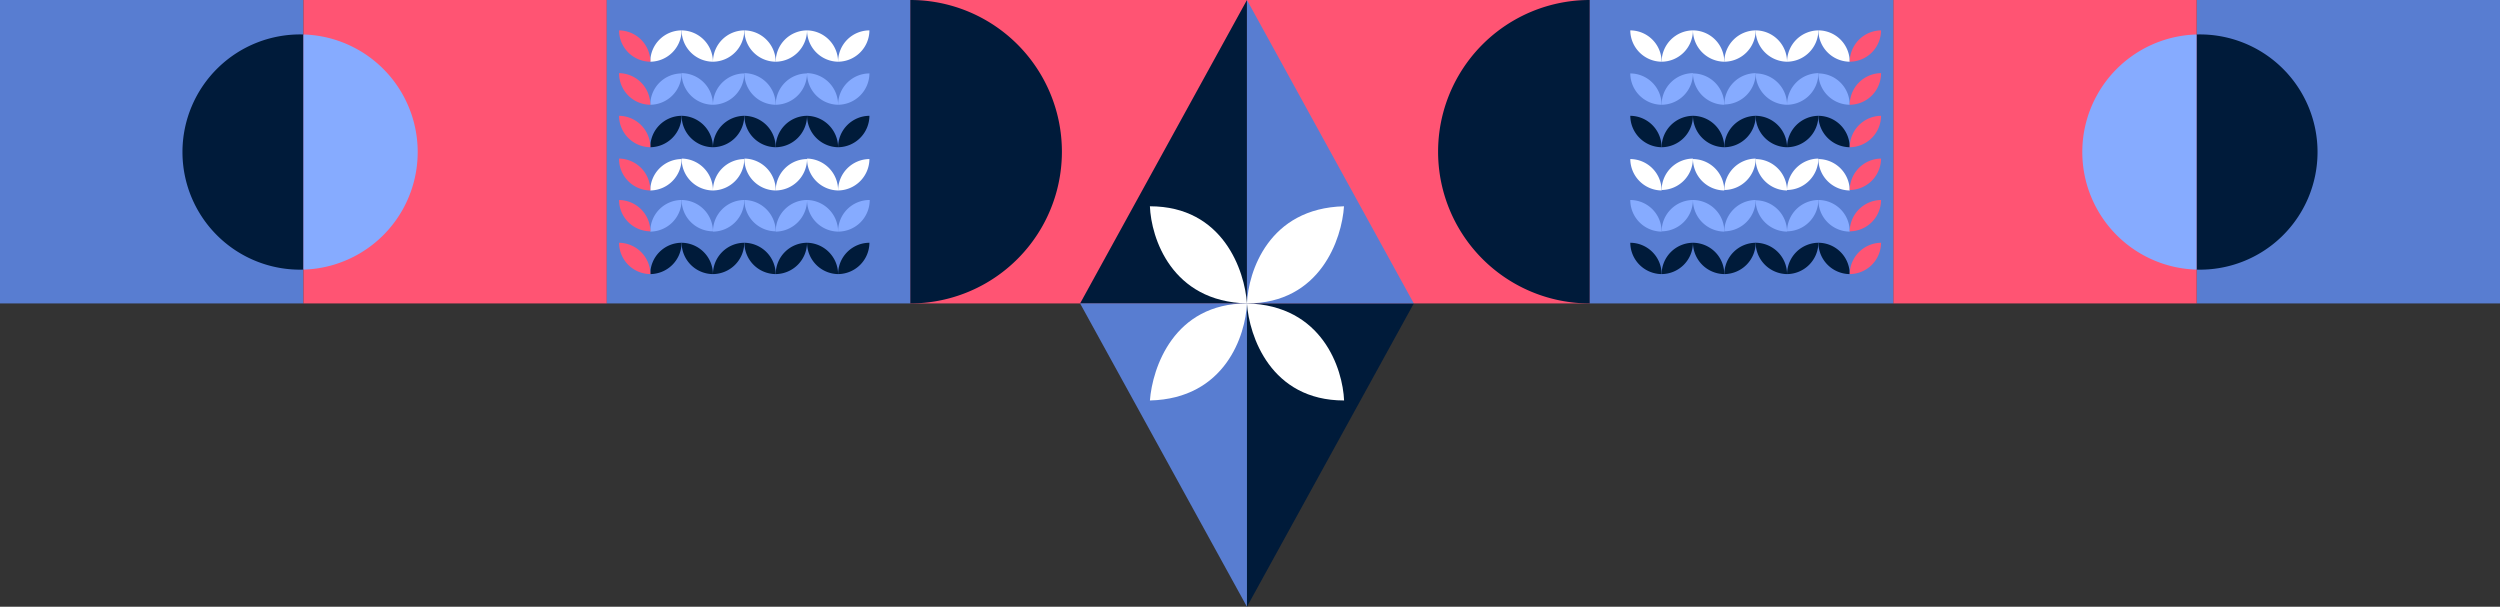 <svg xmlns="http://www.w3.org/2000/svg" viewBox="0 0 262.5 63.71"><rect x="0" y="0" width="262.5" height="63.71" fill="#333333" stroke="none"/><defs><style>.cls-1{fill:#587dd1;}.cls-2{fill:#ff5473;}.cls-3{fill:#001b3a;}.cls-4{fill:#86abff;}.cls-5{fill:#fff;}</style></defs><g id="Laag_2" data-name="Laag 2"><g id="Laag_1-2" data-name="Laag 1"><rect class="cls-1" width="31.86" height="31.86"/><rect class="cls-2" x="31.86" width="31.86" height="31.86"/><rect class="cls-2" x="95.57" width="35.68" height="31.86"/><path class="cls-3" d="M31.86,28.31a12.35,12.35,0,1,1,0-24.69Z"/><path class="cls-4" d="M31.86,3.62a12.35,12.35,0,0,1,0,24.69Z"/><path class="cls-3" d="M95.57,0a15.93,15.93,0,1,1,0,31.86Z"/><rect class="cls-1" x="63.71" width="31.86" height="31.86"/><path class="cls-5" d="M68.28,6.48a3.3,3.3,0,0,1,3.29-3.29A3.32,3.32,0,0,1,68.28,6.48Z"/><path class="cls-4" d="M68.28,11a3.3,3.3,0,0,1,3.29-3.29A3.32,3.32,0,0,1,68.28,11Z"/><path class="cls-3" d="M68.28,15.46a3.31,3.31,0,0,1,3.29-3.3A3.33,3.33,0,0,1,68.28,15.46Z"/><path class="cls-5" d="M68.28,20a3.32,3.32,0,0,1,3.29-3.3A3.33,3.33,0,0,1,68.28,20Z"/><path class="cls-4" d="M68.28,24.32A3.3,3.3,0,0,1,71.57,21,3.32,3.32,0,0,1,68.28,24.32Z"/><path class="cls-3" d="M68.28,28.78a3.3,3.3,0,0,1,3.29-3.29A3.32,3.32,0,0,1,68.28,28.78Z"/><path class="cls-5" d="M74.86,6.48a3.31,3.31,0,0,1,3.29-3.29A3.32,3.32,0,0,1,74.86,6.48Z"/><path class="cls-4" d="M74.86,11a3.31,3.31,0,0,1,3.29-3.29A3.32,3.32,0,0,1,74.86,11Z"/><path class="cls-3" d="M74.86,15.46a3.32,3.32,0,0,1,3.29-3.3A3.33,3.33,0,0,1,74.86,15.46Z"/><path class="cls-5" d="M74.86,20a3.32,3.32,0,0,1,3.29-3.3A3.33,3.33,0,0,1,74.86,20Z"/><path class="cls-4" d="M74.86,24.32A3.31,3.31,0,0,1,78.15,21,3.32,3.32,0,0,1,74.86,24.32Z"/><path class="cls-3" d="M74.86,28.78a3.31,3.31,0,0,1,3.29-3.29A3.32,3.32,0,0,1,74.86,28.78Z"/><path class="cls-5" d="M81.45,6.48a3.3,3.3,0,0,1,3.29-3.29A3.33,3.33,0,0,1,81.45,6.48Z"/><path class="cls-5" d="M88,6.48a3.3,3.3,0,0,1,3.29-3.29A3.32,3.32,0,0,1,88,6.48Z"/><path class="cls-4" d="M81.45,11a3.3,3.3,0,0,1,3.29-3.29A3.33,3.33,0,0,1,81.45,11Z"/><path class="cls-4" d="M88,11a3.3,3.3,0,0,1,3.29-3.29A3.32,3.32,0,0,1,88,11Z"/><path class="cls-3" d="M81.45,15.46a3.31,3.31,0,0,1,3.29-3.3A3.33,3.33,0,0,1,81.45,15.46Z"/><path class="cls-3" d="M88,15.46a3.31,3.31,0,0,1,3.29-3.3A3.33,3.33,0,0,1,88,15.46Z"/><path class="cls-5" d="M81.45,20a3.32,3.32,0,0,1,3.29-3.3A3.33,3.33,0,0,1,81.45,20Z"/><path class="cls-4" d="M81.45,24.32A3.3,3.3,0,0,1,84.74,21,3.33,3.33,0,0,1,81.45,24.32Z"/><path class="cls-3" d="M81.45,28.78a3.3,3.3,0,0,1,3.29-3.29A3.33,3.33,0,0,1,81.45,28.78Z"/><path class="cls-5" d="M88,20a3.32,3.32,0,0,1,3.29-3.3A3.33,3.33,0,0,1,88,20Z"/><path class="cls-4" d="M88,24.32A3.3,3.3,0,0,1,91.32,21,3.32,3.32,0,0,1,88,24.32Z"/><path class="cls-3" d="M88,28.78a3.3,3.3,0,0,1,3.29-3.29A3.32,3.32,0,0,1,88,28.78Z"/><path class="cls-2" d="M65,3.19a3.31,3.31,0,0,0,3.29,3.29A3.33,3.33,0,0,0,65,3.19Z"/><path class="cls-2" d="M65,7.68A3.31,3.31,0,0,0,68.28,11,3.33,3.33,0,0,0,65,7.68Z"/><path class="cls-2" d="M65,12.16a3.32,3.32,0,0,0,3.29,3.3A3.33,3.33,0,0,0,65,12.16Z"/><path class="cls-2" d="M65,16.65A3.32,3.32,0,0,0,68.28,20,3.33,3.33,0,0,0,65,16.65Z"/><path class="cls-2" d="M65,21a3.31,3.31,0,0,0,3.29,3.29A3.33,3.33,0,0,0,65,21Z"/><path class="cls-2" d="M65,25.49a3.31,3.31,0,0,0,3.29,3.29A3.33,3.33,0,0,0,65,25.49Z"/><path class="cls-5" d="M71.57,3.19a3.31,3.31,0,0,0,3.29,3.29A3.32,3.32,0,0,0,71.57,3.19Z"/><path class="cls-4" d="M71.57,7.68A3.31,3.31,0,0,0,74.86,11,3.32,3.32,0,0,0,71.57,7.68Z"/><path class="cls-3" d="M71.57,12.16a3.32,3.32,0,0,0,3.29,3.3A3.33,3.33,0,0,0,71.57,12.16Z"/><path class="cls-5" d="M71.57,16.65A3.32,3.32,0,0,0,74.86,20,3.33,3.33,0,0,0,71.57,16.65Z"/><path class="cls-4" d="M71.57,21a3.31,3.31,0,0,0,3.29,3.29A3.32,3.32,0,0,0,71.57,21Z"/><path class="cls-3" d="M71.57,25.49a3.31,3.31,0,0,0,3.29,3.29A3.32,3.32,0,0,0,71.57,25.49Z"/><path class="cls-5" d="M78.16,3.19a3.31,3.31,0,0,0,3.29,3.29A3.33,3.33,0,0,0,78.16,3.19Z"/><path class="cls-5" d="M84.74,3.19A3.31,3.31,0,0,0,88,6.48,3.32,3.32,0,0,0,84.74,3.19Z"/><path class="cls-4" d="M78.16,7.68A3.31,3.31,0,0,0,81.45,11,3.33,3.33,0,0,0,78.16,7.68Z"/><path class="cls-4" d="M84.74,7.68A3.31,3.31,0,0,0,88,11,3.32,3.32,0,0,0,84.74,7.68Z"/><path class="cls-3" d="M78.16,12.16a3.32,3.32,0,0,0,3.29,3.3A3.33,3.33,0,0,0,78.16,12.16Z"/><path class="cls-3" d="M84.74,12.16A3.32,3.32,0,0,0,88,15.46,3.33,3.33,0,0,0,84.74,12.16Z"/><path class="cls-5" d="M78.16,16.65A3.32,3.32,0,0,0,81.45,20,3.33,3.33,0,0,0,78.16,16.65Z"/><path class="cls-4" d="M78.16,21a3.31,3.31,0,0,0,3.29,3.29A3.33,3.33,0,0,0,78.16,21Z"/><path class="cls-3" d="M78.16,25.49a3.31,3.31,0,0,0,3.29,3.29A3.33,3.33,0,0,0,78.16,25.49Z"/><path class="cls-5" d="M84.74,16.65A3.32,3.32,0,0,0,88,20,3.33,3.33,0,0,0,84.74,16.65Z"/><path class="cls-4" d="M84.74,21A3.31,3.31,0,0,0,88,24.32,3.32,3.32,0,0,0,84.74,21Z"/><path class="cls-3" d="M84.74,25.49A3.31,3.31,0,0,0,88,28.78,3.32,3.32,0,0,0,84.74,25.49Z"/><rect class="cls-1" x="230.64" width="31.86" height="31.86"/><rect class="cls-2" x="198.79" width="31.86" height="31.86"/><rect class="cls-2" x="131.25" width="35.68" height="31.86"/><path class="cls-3" d="M230.64,28.31a12.35,12.35,0,1,0,0-24.69Z"/><path class="cls-4" d="M230.64,3.62a12.35,12.35,0,0,0,0,24.69Z"/><path class="cls-3" d="M166.93,0a15.93,15.93,0,0,0,0,31.86Z"/><rect class="cls-1" x="166.93" width="31.86" height="31.86"/><path class="cls-5" d="M194.22,6.48a3.3,3.3,0,0,0-3.29-3.29A3.32,3.32,0,0,0,194.22,6.48Z"/><path class="cls-4" d="M194.22,11a3.3,3.3,0,0,0-3.29-3.29A3.32,3.32,0,0,0,194.22,11Z"/><path class="cls-3" d="M194.22,15.46a3.31,3.31,0,0,0-3.29-3.3A3.33,3.33,0,0,0,194.22,15.46Z"/><path class="cls-5" d="M194.22,20a3.32,3.32,0,0,0-3.29-3.3A3.33,3.33,0,0,0,194.22,20Z"/><path class="cls-4" d="M194.22,24.32A3.3,3.3,0,0,0,190.93,21,3.32,3.32,0,0,0,194.22,24.32Z"/><path class="cls-3" d="M194.22,28.78a3.3,3.3,0,0,0-3.29-3.29A3.32,3.32,0,0,0,194.22,28.78Z"/><path class="cls-5" d="M187.64,6.48a3.31,3.31,0,0,0-3.3-3.29A3.34,3.34,0,0,0,187.64,6.48Z"/><path class="cls-4" d="M187.64,11a3.31,3.31,0,0,0-3.3-3.29A3.34,3.34,0,0,0,187.64,11Z"/><path class="cls-3" d="M187.64,15.46a3.32,3.32,0,0,0-3.3-3.3A3.34,3.34,0,0,0,187.64,15.46Z"/><path class="cls-5" d="M187.64,20a3.33,3.33,0,0,0-3.3-3.3A3.34,3.34,0,0,0,187.64,20Z"/><path class="cls-4" d="M187.64,24.32a3.31,3.31,0,0,0-3.3-3.29A3.34,3.34,0,0,0,187.64,24.32Z"/><path class="cls-3" d="M187.64,28.78a3.31,3.31,0,0,0-3.3-3.29A3.34,3.34,0,0,0,187.64,28.78Z"/><path class="cls-5" d="M181.05,6.48a3.3,3.3,0,0,0-3.29-3.29A3.33,3.33,0,0,0,181.05,6.48Z"/><path class="cls-5" d="M174.47,6.48a3.31,3.31,0,0,0-3.29-3.29A3.32,3.32,0,0,0,174.47,6.48Z"/><path class="cls-4" d="M181.05,11a3.3,3.3,0,0,0-3.29-3.29A3.33,3.33,0,0,0,181.05,11Z"/><path class="cls-4" d="M174.47,11a3.31,3.31,0,0,0-3.29-3.29A3.32,3.32,0,0,0,174.47,11Z"/><path class="cls-3" d="M181.05,15.46a3.31,3.31,0,0,0-3.29-3.3A3.33,3.33,0,0,0,181.05,15.46Z"/><path class="cls-3" d="M174.47,15.46a3.32,3.32,0,0,0-3.29-3.3A3.33,3.33,0,0,0,174.47,15.46Z"/><path class="cls-5" d="M181.05,20a3.32,3.32,0,0,0-3.29-3.3A3.33,3.33,0,0,0,181.05,20Z"/><path class="cls-4" d="M181.05,24.32A3.3,3.3,0,0,0,177.76,21,3.33,3.33,0,0,0,181.05,24.32Z"/><path class="cls-3" d="M181.05,28.78a3.3,3.3,0,0,0-3.29-3.29A3.33,3.33,0,0,0,181.05,28.78Z"/><path class="cls-5" d="M174.47,20a3.32,3.32,0,0,0-3.29-3.3A3.33,3.33,0,0,0,174.47,20Z"/><path class="cls-4" d="M174.47,24.32A3.31,3.31,0,0,0,171.18,21,3.32,3.32,0,0,0,174.47,24.32Z"/><path class="cls-3" d="M174.47,28.78a3.31,3.31,0,0,0-3.29-3.29A3.32,3.32,0,0,0,174.47,28.78Z"/><path class="cls-2" d="M197.51,3.19a3.31,3.31,0,0,1-3.29,3.29A3.33,3.33,0,0,1,197.51,3.19Z"/><path class="cls-2" d="M197.51,7.68A3.31,3.31,0,0,1,194.22,11,3.33,3.33,0,0,1,197.51,7.68Z"/><path class="cls-2" d="M197.51,12.16a3.32,3.32,0,0,1-3.29,3.3A3.33,3.33,0,0,1,197.51,12.16Z"/><path class="cls-2" d="M197.51,16.65a3.32,3.32,0,0,1-3.29,3.3A3.33,3.33,0,0,1,197.51,16.65Z"/><path class="cls-2" d="M197.51,21a3.31,3.31,0,0,1-3.29,3.29A3.33,3.33,0,0,1,197.51,21Z"/><path class="cls-2" d="M197.51,25.49a3.31,3.31,0,0,1-3.29,3.29A3.33,3.33,0,0,1,197.51,25.49Z"/><path class="cls-5" d="M190.93,3.19a3.32,3.32,0,0,1-3.29,3.29A3.32,3.32,0,0,1,190.93,3.19Z"/><path class="cls-4" d="M190.93,7.68A3.32,3.32,0,0,1,187.64,11,3.32,3.32,0,0,1,190.93,7.68Z"/><path class="cls-3" d="M190.93,12.16a3.32,3.32,0,0,1-3.29,3.3A3.33,3.33,0,0,1,190.93,12.16Z"/><path class="cls-5" d="M190.93,16.65a3.32,3.32,0,0,1-3.29,3.3A3.33,3.33,0,0,1,190.93,16.65Z"/><path class="cls-4" d="M190.93,21a3.32,3.32,0,0,1-3.29,3.29A3.32,3.32,0,0,1,190.93,21Z"/><path class="cls-3" d="M190.93,25.49a3.32,3.32,0,0,1-3.29,3.29A3.32,3.32,0,0,1,190.93,25.49Z"/><path class="cls-5" d="M184.35,3.19a3.32,3.32,0,0,1-3.3,3.29A3.33,3.33,0,0,1,184.35,3.19Z"/><path class="cls-5" d="M177.76,3.19a3.31,3.31,0,0,1-3.29,3.29A3.32,3.32,0,0,1,177.76,3.19Z"/><path class="cls-4" d="M184.35,7.68a3.32,3.32,0,0,1-3.3,3.29A3.33,3.33,0,0,1,184.35,7.68Z"/><path class="cls-4" d="M177.76,7.68A3.31,3.31,0,0,1,174.47,11,3.32,3.32,0,0,1,177.76,7.68Z"/><path class="cls-3" d="M184.35,12.16a3.33,3.33,0,0,1-3.3,3.3A3.34,3.34,0,0,1,184.35,12.16Z"/><path class="cls-3" d="M177.76,12.16a3.32,3.32,0,0,1-3.29,3.3A3.33,3.33,0,0,1,177.76,12.16Z"/><path class="cls-5" d="M184.35,16.65a3.33,3.33,0,0,1-3.3,3.3A3.34,3.34,0,0,1,184.35,16.65Z"/><path class="cls-4" d="M184.35,21a3.32,3.32,0,0,1-3.3,3.29A3.33,3.33,0,0,1,184.35,21Z"/><path class="cls-3" d="M184.35,25.49a3.32,3.32,0,0,1-3.3,3.29A3.33,3.33,0,0,1,184.35,25.49Z"/><path class="cls-5" d="M177.76,16.65a3.32,3.32,0,0,1-3.29,3.3A3.33,3.33,0,0,1,177.76,16.65Z"/><path class="cls-4" d="M177.76,21a3.31,3.31,0,0,1-3.29,3.29A3.32,3.32,0,0,1,177.76,21Z"/><path class="cls-3" d="M177.76,25.49a3.31,3.31,0,0,1-3.29,3.29A3.32,3.32,0,0,1,177.76,25.49Z"/><path class="cls-3" d="M130.93,31.86V0L113.41,31.86Z"/><path class="cls-3" d="M130.93,31.86V63.71l17.52-31.85Z"/><path class="cls-1" d="M130.93,31.86H113.41l17.52,31.85Z"/><path class="cls-1" d="M130.93,31.86h17.52L130.93,0Z"/><path class="cls-5" d="M130.93,31.86c.14-3.31,2.26-10,10.19-10.2C140.9,25.06,138.65,31.86,130.93,31.86Z"/><path class="cls-5" d="M120.74,21.66c.13,3.31,2.26,10,10.19,10.2C130.7,28.46,128.45,21.66,120.74,21.66Z"/><path class="cls-5" d="M130.93,31.86c-.14,3.3-2.26,10-10.19,10.19C121,38.65,123.22,31.86,130.93,31.86Z"/><path class="cls-5" d="M141.13,42.05c-.14-3.3-2.26-10-10.2-10.19C131.16,35.26,133.41,42.05,141.13,42.05Z"/></g></g></svg>
